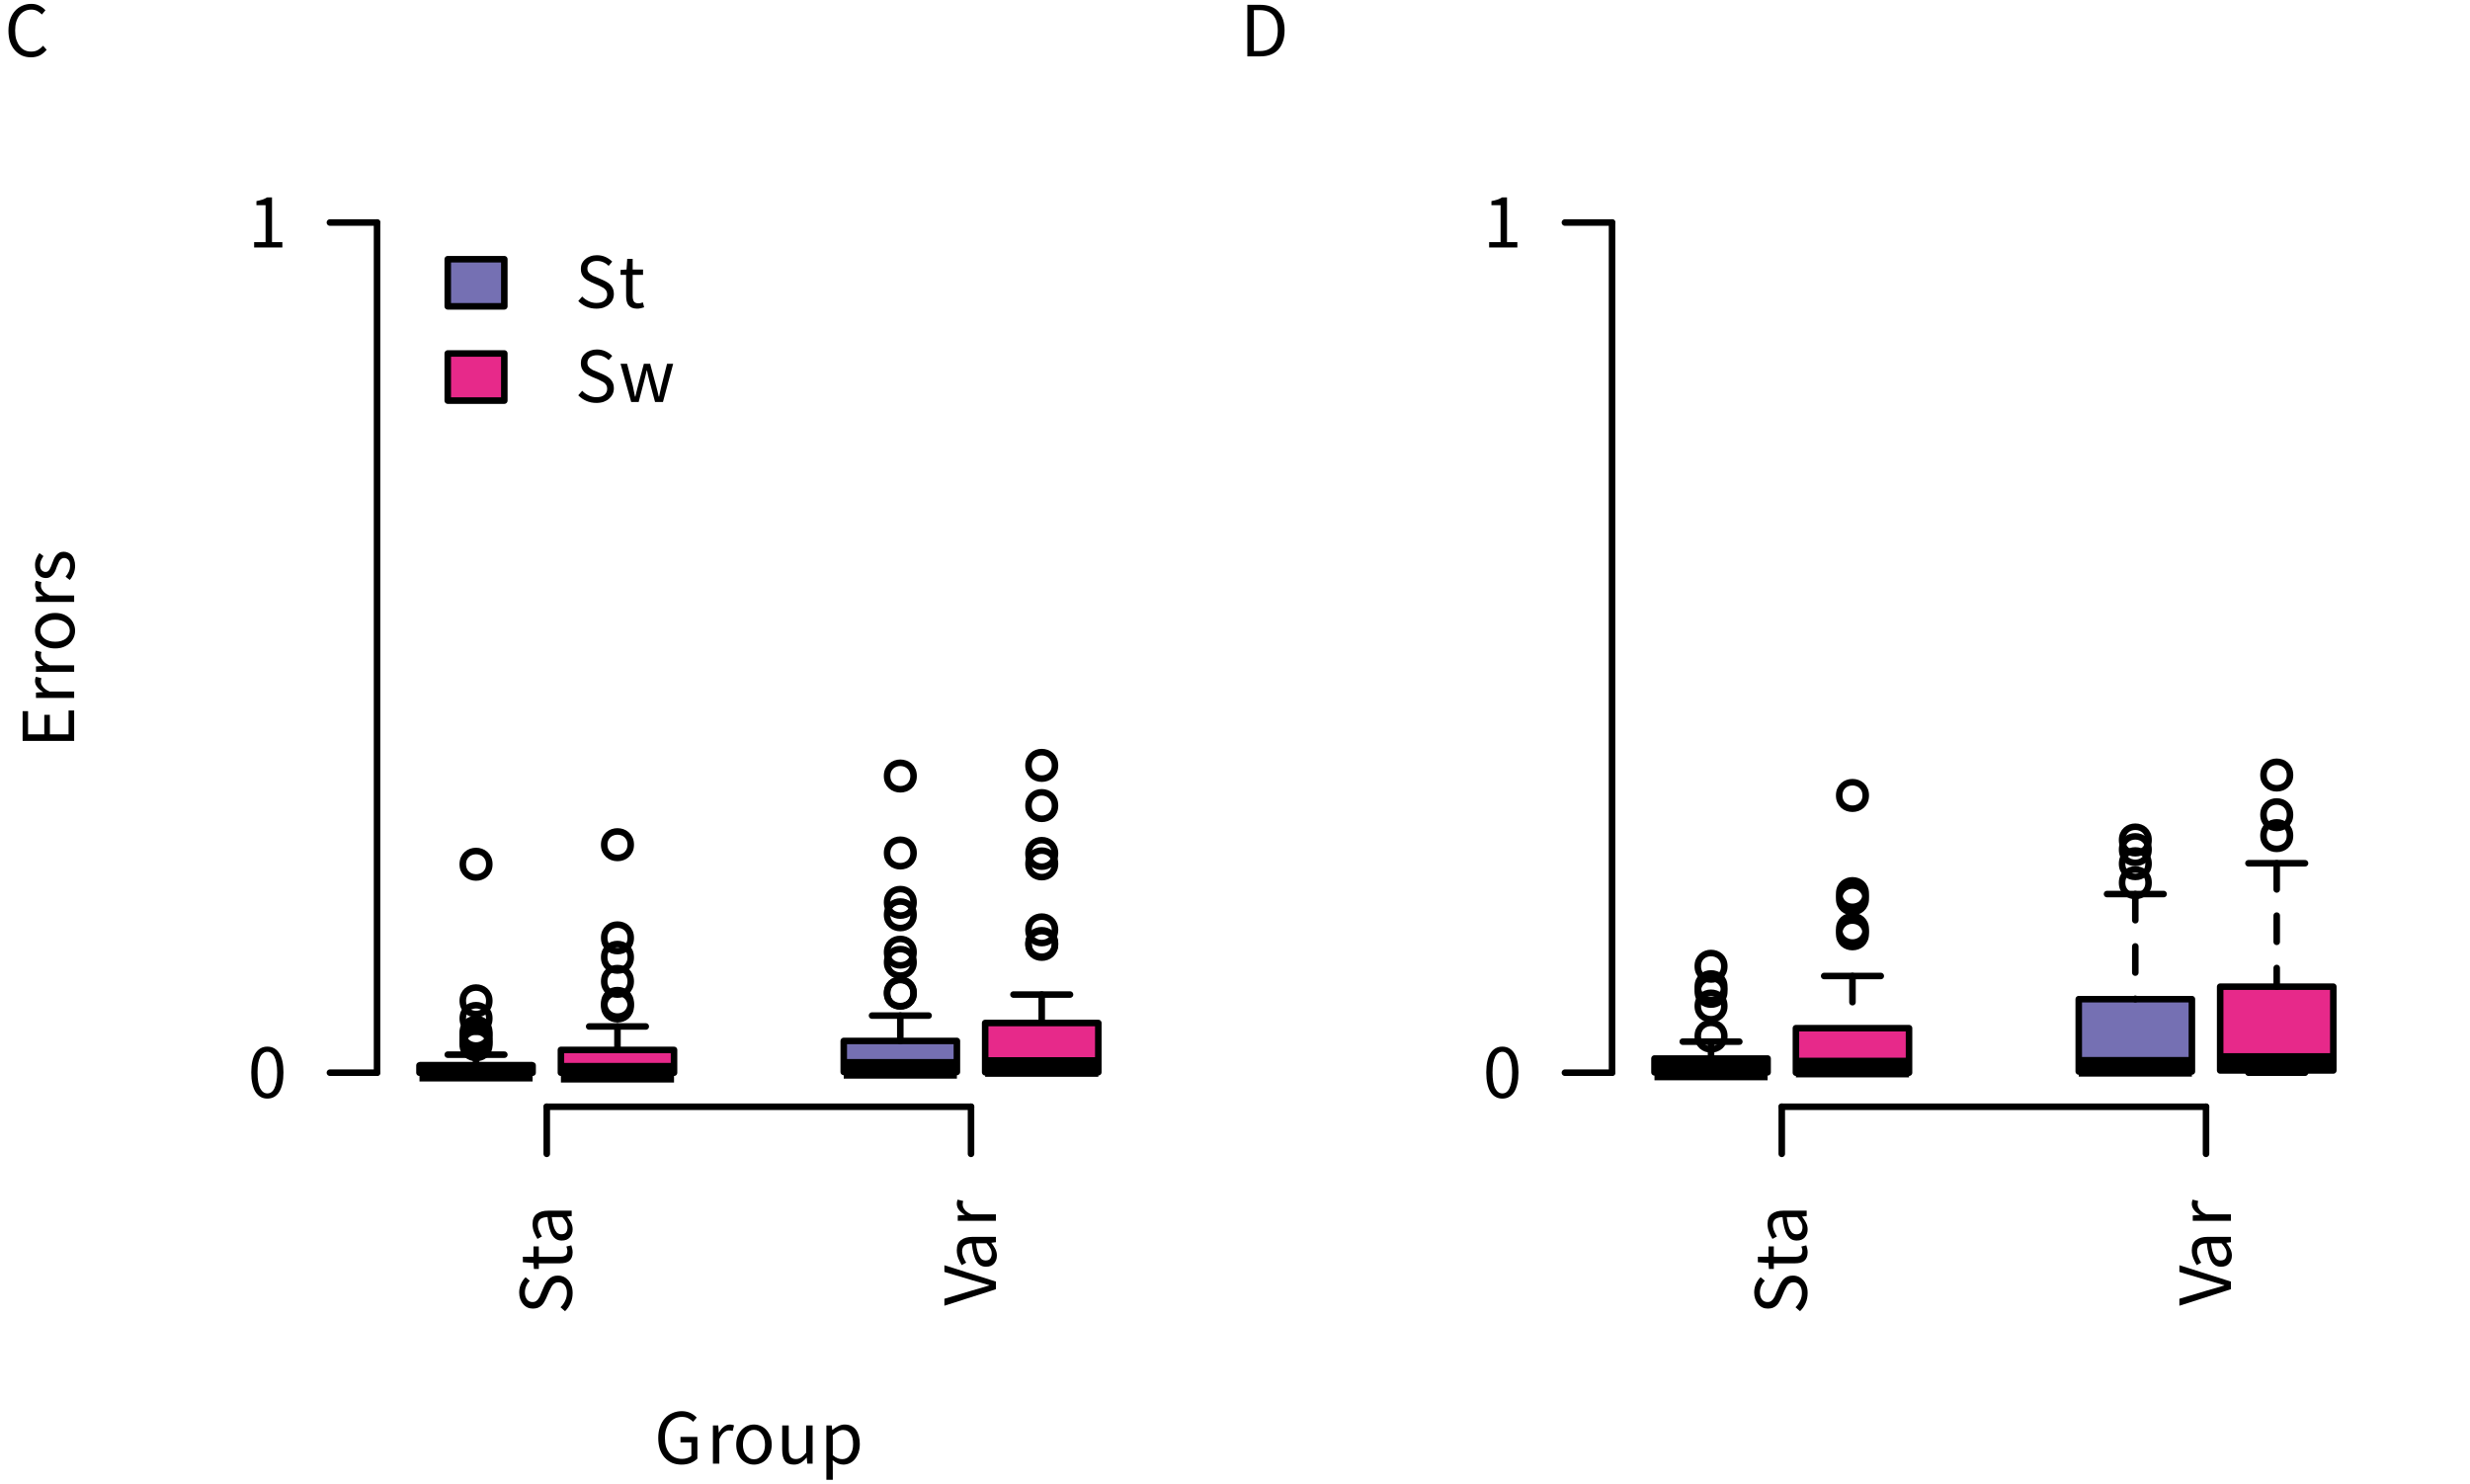 <?xml version="1.0" encoding="UTF-8"?>
<svg xmlns="http://www.w3.org/2000/svg" xmlns:xlink="http://www.w3.org/1999/xlink" width="283" height="170" viewBox="0 0 283 170">
<defs>
<g>
<g id="glyph-0-0">
<path d="M 3.125 0.109 C 2.738 0.109 2.379 0.039 2.047 -0.094 C 1.723 -0.238 1.441 -0.441 1.203 -0.703 C 0.973 -0.961 0.789 -1.281 0.656 -1.656 C 0.531 -2.039 0.469 -2.473 0.469 -2.953 C 0.469 -3.422 0.535 -3.844 0.672 -4.219 C 0.805 -4.602 0.992 -4.926 1.234 -5.188 C 1.473 -5.457 1.758 -5.66 2.094 -5.797 C 2.426 -5.941 2.785 -6.016 3.172 -6.016 C 3.379 -6.016 3.566 -5.992 3.734 -5.953 C 3.91 -5.91 4.066 -5.852 4.203 -5.781 C 4.348 -5.707 4.473 -5.629 4.578 -5.547 C 4.691 -5.461 4.789 -5.375 4.875 -5.281 L 4.469 -4.797 C 4.312 -4.953 4.133 -5.082 3.938 -5.188 C 3.738 -5.301 3.488 -5.359 3.188 -5.359 C 2.895 -5.359 2.629 -5.301 2.391 -5.188 C 2.148 -5.07 1.941 -4.91 1.766 -4.703 C 1.598 -4.504 1.469 -4.254 1.375 -3.953 C 1.281 -3.66 1.234 -3.332 1.234 -2.969 C 1.234 -2.594 1.273 -2.254 1.359 -1.953 C 1.453 -1.66 1.582 -1.41 1.75 -1.203 C 1.914 -0.992 2.117 -0.832 2.359 -0.719 C 2.609 -0.602 2.891 -0.547 3.203 -0.547 C 3.41 -0.547 3.609 -0.578 3.797 -0.641 C 3.992 -0.703 4.148 -0.789 4.266 -0.906 L 4.266 -2.438 L 3.016 -2.438 L 3.016 -3.062 L 4.953 -3.062 L 4.953 -0.578 C 4.754 -0.379 4.5 -0.211 4.188 -0.078 C 3.875 0.047 3.52 0.109 3.125 0.109 Z M 3.125 0.109 "/>
</g>
<g id="glyph-0-1">
<path d="M 0.734 0 L 0.734 -4.375 L 1.344 -4.375 L 1.406 -3.578 L 1.438 -3.578 C 1.594 -3.859 1.773 -4.078 1.984 -4.234 C 2.191 -4.398 2.426 -4.484 2.688 -4.484 C 2.852 -4.484 3.008 -4.453 3.156 -4.391 L 3 -3.75 C 2.926 -3.77 2.859 -3.785 2.797 -3.797 C 2.742 -3.805 2.672 -3.812 2.578 -3.812 C 2.391 -3.812 2.195 -3.734 2 -3.578 C 1.801 -3.43 1.625 -3.176 1.469 -2.812 L 1.469 0 Z M 0.734 0 "/>
</g>
<g id="glyph-0-2">
<path d="M 2.438 0.109 C 2.164 0.109 1.91 0.055 1.672 -0.047 C 1.43 -0.148 1.219 -0.297 1.031 -0.484 C 0.844 -0.68 0.691 -0.922 0.578 -1.203 C 0.461 -1.492 0.406 -1.816 0.406 -2.172 C 0.406 -2.547 0.461 -2.875 0.578 -3.156 C 0.691 -3.438 0.844 -3.676 1.031 -3.875 C 1.219 -4.07 1.43 -4.223 1.672 -4.328 C 1.91 -4.43 2.164 -4.484 2.438 -4.484 C 2.707 -4.484 2.961 -4.43 3.203 -4.328 C 3.453 -4.223 3.664 -4.07 3.844 -3.875 C 4.031 -3.676 4.18 -3.438 4.297 -3.156 C 4.41 -2.875 4.469 -2.547 4.469 -2.172 C 4.469 -1.816 4.41 -1.492 4.297 -1.203 C 4.18 -0.922 4.031 -0.68 3.844 -0.484 C 3.664 -0.297 3.453 -0.148 3.203 -0.047 C 2.961 0.055 2.707 0.109 2.438 0.109 Z M 2.438 -0.5 C 2.625 -0.5 2.797 -0.539 2.953 -0.625 C 3.109 -0.707 3.238 -0.82 3.344 -0.969 C 3.457 -1.113 3.547 -1.285 3.609 -1.484 C 3.672 -1.691 3.703 -1.922 3.703 -2.172 C 3.703 -2.43 3.672 -2.66 3.609 -2.859 C 3.547 -3.066 3.457 -3.242 3.344 -3.391 C 3.238 -3.547 3.109 -3.664 2.953 -3.75 C 2.797 -3.832 2.625 -3.875 2.438 -3.875 C 2.25 -3.875 2.078 -3.832 1.922 -3.75 C 1.766 -3.664 1.629 -3.547 1.516 -3.391 C 1.41 -3.242 1.328 -3.066 1.266 -2.859 C 1.203 -2.66 1.172 -2.43 1.172 -2.172 C 1.172 -1.922 1.203 -1.691 1.266 -1.484 C 1.328 -1.285 1.41 -1.113 1.516 -0.969 C 1.629 -0.82 1.766 -0.707 1.922 -0.625 C 2.078 -0.539 2.25 -0.5 2.438 -0.5 Z M 2.438 -0.5 "/>
</g>
<g id="glyph-0-3">
<path d="M 2.016 0.109 C 1.547 0.109 1.203 -0.031 0.984 -0.312 C 0.773 -0.602 0.672 -1.035 0.672 -1.609 L 0.672 -4.375 L 1.422 -4.375 L 1.422 -1.703 C 1.422 -1.285 1.484 -0.984 1.609 -0.797 C 1.742 -0.617 1.953 -0.531 2.234 -0.531 C 2.461 -0.531 2.664 -0.586 2.844 -0.703 C 3.02 -0.816 3.211 -1.004 3.422 -1.266 L 3.422 -4.375 L 4.156 -4.375 L 4.156 0 L 3.547 0 L 3.484 -0.688 L 3.453 -0.688 C 3.254 -0.445 3.039 -0.254 2.812 -0.109 C 2.582 0.035 2.316 0.109 2.016 0.109 Z M 2.016 0.109 "/>
</g>
<g id="glyph-0-4">
<path d="M 0.734 1.844 L 0.734 -4.375 L 1.344 -4.375 L 1.406 -3.875 L 1.438 -3.875 C 1.633 -4.039 1.852 -4.18 2.094 -4.297 C 2.332 -4.422 2.578 -4.484 2.828 -4.484 C 3.117 -4.484 3.367 -4.43 3.578 -4.328 C 3.797 -4.223 3.977 -4.07 4.125 -3.875 C 4.27 -3.676 4.379 -3.441 4.453 -3.172 C 4.523 -2.898 4.562 -2.594 4.562 -2.25 C 4.562 -1.875 4.508 -1.539 4.406 -1.25 C 4.301 -0.957 4.16 -0.707 3.984 -0.5 C 3.816 -0.301 3.617 -0.148 3.391 -0.047 C 3.16 0.055 2.922 0.109 2.672 0.109 C 2.461 0.109 2.258 0.066 2.062 -0.016 C 1.863 -0.109 1.66 -0.234 1.453 -0.391 L 1.469 0.375 L 1.469 1.844 Z M 2.547 -0.516 C 2.723 -0.516 2.891 -0.551 3.047 -0.625 C 3.203 -0.707 3.332 -0.82 3.438 -0.969 C 3.551 -1.125 3.641 -1.305 3.703 -1.516 C 3.766 -1.734 3.797 -1.977 3.797 -2.25 C 3.797 -2.488 3.773 -2.707 3.734 -2.906 C 3.691 -3.102 3.625 -3.27 3.531 -3.406 C 3.438 -3.551 3.316 -3.66 3.172 -3.734 C 3.023 -3.816 2.848 -3.859 2.641 -3.859 C 2.453 -3.859 2.266 -3.805 2.078 -3.703 C 1.891 -3.609 1.688 -3.461 1.469 -3.266 L 1.469 -0.969 C 1.664 -0.801 1.859 -0.68 2.047 -0.609 C 2.234 -0.547 2.398 -0.516 2.547 -0.516 Z M 2.547 -0.516 "/>
</g>
<g id="glyph-0-5">
<path d="M 2.234 0.109 C 1.66 0.109 1.207 -0.145 0.875 -0.656 C 0.551 -1.176 0.391 -1.922 0.391 -2.891 C 0.391 -3.859 0.551 -4.594 0.875 -5.094 C 1.207 -5.594 1.66 -5.844 2.234 -5.844 C 2.816 -5.844 3.27 -5.594 3.594 -5.094 C 3.914 -4.594 4.078 -3.859 4.078 -2.891 C 4.078 -1.922 3.914 -1.176 3.594 -0.656 C 3.27 -0.145 2.816 0.109 2.234 0.109 Z M 2.234 -0.484 C 2.41 -0.484 2.562 -0.531 2.688 -0.625 C 2.82 -0.719 2.938 -0.859 3.031 -1.047 C 3.133 -1.242 3.211 -1.492 3.266 -1.797 C 3.328 -2.109 3.359 -2.473 3.359 -2.891 C 3.359 -3.305 3.328 -3.664 3.266 -3.969 C 3.211 -4.27 3.133 -4.516 3.031 -4.703 C 2.938 -4.891 2.82 -5.023 2.688 -5.109 C 2.562 -5.203 2.41 -5.25 2.234 -5.25 C 2.066 -5.25 1.914 -5.203 1.781 -5.109 C 1.645 -5.023 1.523 -4.891 1.422 -4.703 C 1.328 -4.516 1.25 -4.27 1.188 -3.969 C 1.133 -3.664 1.109 -3.305 1.109 -2.891 C 1.109 -2.047 1.211 -1.43 1.422 -1.047 C 1.629 -0.672 1.898 -0.484 2.234 -0.484 Z M 2.234 -0.484 "/>
</g>
<g id="glyph-0-6">
<path d="M 0.719 0 L 0.719 -0.609 L 2.031 -0.609 L 2.031 -4.844 L 0.984 -4.844 L 0.984 -5.312 C 1.242 -5.363 1.473 -5.422 1.672 -5.484 C 1.867 -5.555 2.047 -5.641 2.203 -5.734 L 2.766 -5.734 L 2.766 -0.609 L 3.953 -0.609 L 3.953 0 Z M 0.719 0 "/>
</g>
<g id="glyph-0-7">
<path d="M 2.453 0.109 C 2.035 0.109 1.648 0.031 1.297 -0.125 C 0.941 -0.281 0.633 -0.492 0.375 -0.766 L 0.828 -1.281 C 1.035 -1.062 1.281 -0.883 1.562 -0.75 C 1.852 -0.613 2.148 -0.547 2.453 -0.547 C 2.848 -0.547 3.148 -0.633 3.359 -0.812 C 3.578 -0.988 3.688 -1.223 3.688 -1.516 C 3.688 -1.66 3.66 -1.785 3.609 -1.891 C 3.555 -1.992 3.488 -2.082 3.406 -2.156 C 3.32 -2.238 3.219 -2.305 3.094 -2.359 C 2.977 -2.422 2.848 -2.488 2.703 -2.562 L 1.859 -2.922 C 1.723 -2.984 1.582 -3.055 1.438 -3.141 C 1.289 -3.223 1.16 -3.32 1.047 -3.438 C 0.93 -3.562 0.836 -3.707 0.766 -3.875 C 0.703 -4.039 0.672 -4.234 0.672 -4.453 C 0.672 -4.672 0.711 -4.875 0.797 -5.062 C 0.891 -5.258 1.02 -5.426 1.188 -5.562 C 1.352 -5.707 1.547 -5.816 1.766 -5.891 C 1.992 -5.973 2.242 -6.016 2.516 -6.016 C 2.867 -6.016 3.195 -5.945 3.5 -5.812 C 3.801 -5.676 4.055 -5.5 4.266 -5.281 L 3.859 -4.797 C 3.68 -4.973 3.484 -5.109 3.266 -5.203 C 3.047 -5.305 2.797 -5.359 2.516 -5.359 C 2.191 -5.359 1.926 -5.281 1.719 -5.125 C 1.52 -4.969 1.422 -4.754 1.422 -4.484 C 1.422 -4.348 1.445 -4.227 1.5 -4.125 C 1.562 -4.031 1.641 -3.941 1.734 -3.859 C 1.828 -3.785 1.93 -3.719 2.047 -3.656 C 2.16 -3.602 2.281 -3.555 2.406 -3.516 L 3.234 -3.156 C 3.398 -3.082 3.555 -3 3.703 -2.906 C 3.859 -2.812 3.988 -2.703 4.094 -2.578 C 4.207 -2.453 4.297 -2.305 4.359 -2.141 C 4.422 -1.984 4.453 -1.797 4.453 -1.578 C 4.453 -1.336 4.406 -1.113 4.312 -0.906 C 4.219 -0.707 4.082 -0.531 3.906 -0.375 C 3.738 -0.227 3.531 -0.109 3.281 -0.016 C 3.039 0.066 2.766 0.109 2.453 0.109 Z M 2.453 0.109 "/>
</g>
<g id="glyph-0-8">
<path d="M 2.109 0.109 C 1.879 0.109 1.68 0.07 1.516 0 C 1.359 -0.07 1.227 -0.172 1.125 -0.297 C 1.031 -0.422 0.961 -0.57 0.922 -0.75 C 0.879 -0.938 0.859 -1.133 0.859 -1.344 L 0.859 -3.766 L 0.219 -3.766 L 0.219 -4.328 L 0.906 -4.375 L 0.984 -5.594 L 1.609 -5.594 L 1.609 -4.375 L 2.797 -4.375 L 2.797 -3.766 L 1.609 -3.766 L 1.609 -1.344 C 1.609 -1.07 1.656 -0.863 1.75 -0.719 C 1.852 -0.57 2.031 -0.5 2.281 -0.5 C 2.363 -0.5 2.445 -0.508 2.531 -0.531 C 2.625 -0.551 2.707 -0.578 2.781 -0.609 L 2.922 -0.047 C 2.805 -0.004 2.676 0.031 2.531 0.062 C 2.395 0.094 2.254 0.109 2.109 0.109 Z M 2.109 0.109 "/>
</g>
<g id="glyph-0-9">
<path d="M 1.438 0 L 0.219 -4.375 L 0.969 -4.375 L 1.625 -1.844 C 1.664 -1.633 1.707 -1.43 1.75 -1.234 C 1.789 -1.035 1.832 -0.832 1.875 -0.625 L 1.922 -0.625 C 1.961 -0.832 2.008 -1.035 2.062 -1.234 C 2.113 -1.43 2.164 -1.633 2.219 -1.844 L 2.891 -4.375 L 3.609 -4.375 L 4.297 -1.844 C 4.348 -1.633 4.398 -1.43 4.453 -1.234 C 4.504 -1.035 4.551 -0.832 4.594 -0.625 L 4.641 -0.625 C 4.68 -0.832 4.723 -1.035 4.766 -1.234 C 4.805 -1.43 4.852 -1.633 4.906 -1.844 L 5.547 -4.375 L 6.25 -4.375 L 5.078 0 L 4.172 0 L 3.547 -2.344 C 3.492 -2.551 3.441 -2.758 3.391 -2.969 C 3.348 -3.176 3.301 -3.391 3.25 -3.609 L 3.219 -3.609 C 3.164 -3.391 3.113 -3.176 3.062 -2.969 C 3.02 -2.758 2.969 -2.551 2.906 -2.344 L 2.297 0 Z M 1.438 0 "/>
</g>
<g id="glyph-0-10">
<path d="M 3.047 0.109 C 2.672 0.109 2.328 0.039 2.016 -0.094 C 1.703 -0.238 1.43 -0.441 1.203 -0.703 C 0.973 -0.961 0.789 -1.281 0.656 -1.656 C 0.531 -2.039 0.469 -2.473 0.469 -2.953 C 0.469 -3.422 0.531 -3.844 0.656 -4.219 C 0.789 -4.602 0.973 -4.926 1.203 -5.188 C 1.441 -5.457 1.719 -5.66 2.031 -5.797 C 2.352 -5.941 2.707 -6.016 3.094 -6.016 C 3.445 -6.016 3.758 -5.941 4.031 -5.797 C 4.312 -5.648 4.535 -5.477 4.703 -5.281 L 4.297 -4.797 C 4.141 -4.961 3.961 -5.098 3.766 -5.203 C 3.566 -5.305 3.344 -5.359 3.094 -5.359 C 2.812 -5.359 2.555 -5.301 2.328 -5.188 C 2.098 -5.07 1.898 -4.91 1.734 -4.703 C 1.578 -4.504 1.453 -4.254 1.359 -3.953 C 1.273 -3.66 1.234 -3.332 1.234 -2.969 C 1.234 -2.594 1.273 -2.254 1.359 -1.953 C 1.453 -1.66 1.578 -1.41 1.734 -1.203 C 1.891 -0.992 2.078 -0.832 2.297 -0.719 C 2.523 -0.602 2.781 -0.547 3.062 -0.547 C 3.352 -0.547 3.609 -0.602 3.828 -0.719 C 4.047 -0.844 4.25 -1.008 4.438 -1.219 L 4.844 -0.75 C 4.613 -0.477 4.352 -0.266 4.062 -0.109 C 3.77 0.035 3.43 0.109 3.047 0.109 Z M 3.047 0.109 "/>
</g>
<g id="glyph-0-11">
<path d="M 0.812 0 L 0.812 -5.906 L 2.281 -5.906 C 3.195 -5.906 3.891 -5.648 4.359 -5.141 C 4.836 -4.641 5.078 -3.922 5.078 -2.984 C 5.078 -2.516 5.016 -2.094 4.891 -1.719 C 4.773 -1.352 4.598 -1.039 4.359 -0.781 C 4.129 -0.531 3.844 -0.336 3.5 -0.203 C 3.156 -0.066 2.766 0 2.328 0 Z M 1.562 -0.609 L 2.234 -0.609 C 2.922 -0.609 3.438 -0.816 3.781 -1.234 C 4.125 -1.648 4.297 -2.234 4.297 -2.984 C 4.297 -3.734 4.125 -4.305 3.781 -4.703 C 3.438 -5.098 2.922 -5.297 2.234 -5.297 L 1.562 -5.297 Z M 1.562 -0.609 "/>
</g>
<g id="glyph-1-0">
<path d="M 0 -0.812 L -5.906 -0.812 L -5.906 -4.219 L -5.281 -4.219 L -5.281 -1.562 L -3.422 -1.562 L -3.422 -3.797 L -2.781 -3.797 L -2.781 -1.562 L -0.641 -1.562 L -0.641 -4.297 L 0 -4.297 Z M 0 -0.812 "/>
</g>
<g id="glyph-1-1">
<path d="M 0 -0.734 L -4.375 -0.734 L -4.375 -1.344 L -3.578 -1.406 L -3.578 -1.438 C -3.859 -1.594 -4.078 -1.773 -4.234 -1.984 C -4.398 -2.191 -4.484 -2.426 -4.484 -2.688 C -4.484 -2.852 -4.453 -3.008 -4.391 -3.156 L -3.75 -3 C -3.77 -2.926 -3.785 -2.859 -3.797 -2.797 C -3.805 -2.742 -3.812 -2.672 -3.812 -2.578 C -3.812 -2.391 -3.734 -2.195 -3.578 -2 C -3.43 -1.801 -3.176 -1.625 -2.812 -1.469 L 0 -1.469 Z M 0 -0.734 "/>
</g>
<g id="glyph-1-2">
<path d="M 0.109 -2.438 C 0.109 -2.164 0.055 -1.91 -0.047 -1.672 C -0.148 -1.43 -0.297 -1.219 -0.484 -1.031 C -0.68 -0.844 -0.922 -0.691 -1.203 -0.578 C -1.492 -0.461 -1.816 -0.406 -2.172 -0.406 C -2.547 -0.406 -2.875 -0.461 -3.156 -0.578 C -3.438 -0.691 -3.676 -0.844 -3.875 -1.031 C -4.07 -1.219 -4.223 -1.43 -4.328 -1.672 C -4.43 -1.91 -4.484 -2.164 -4.484 -2.438 C -4.484 -2.707 -4.43 -2.961 -4.328 -3.203 C -4.223 -3.453 -4.07 -3.664 -3.875 -3.844 C -3.676 -4.031 -3.438 -4.18 -3.156 -4.297 C -2.875 -4.41 -2.547 -4.469 -2.172 -4.469 C -1.816 -4.469 -1.492 -4.41 -1.203 -4.297 C -0.922 -4.18 -0.68 -4.031 -0.484 -3.844 C -0.297 -3.664 -0.148 -3.453 -0.047 -3.203 C 0.055 -2.961 0.109 -2.707 0.109 -2.438 Z M -0.5 -2.438 C -0.5 -2.625 -0.539 -2.797 -0.625 -2.953 C -0.707 -3.109 -0.82 -3.238 -0.969 -3.344 C -1.113 -3.457 -1.285 -3.547 -1.484 -3.609 C -1.691 -3.672 -1.922 -3.703 -2.172 -3.703 C -2.43 -3.703 -2.66 -3.672 -2.859 -3.609 C -3.066 -3.547 -3.242 -3.457 -3.391 -3.344 C -3.547 -3.238 -3.664 -3.109 -3.75 -2.953 C -3.832 -2.797 -3.875 -2.625 -3.875 -2.438 C -3.875 -2.25 -3.832 -2.078 -3.75 -1.922 C -3.664 -1.766 -3.547 -1.629 -3.391 -1.516 C -3.242 -1.41 -3.066 -1.328 -2.859 -1.266 C -2.66 -1.203 -2.43 -1.172 -2.172 -1.172 C -1.922 -1.172 -1.691 -1.203 -1.484 -1.266 C -1.285 -1.328 -1.113 -1.41 -0.969 -1.516 C -0.82 -1.629 -0.707 -1.766 -0.625 -1.922 C -0.539 -2.078 -0.5 -2.25 -0.5 -2.438 Z M -0.5 -2.438 "/>
</g>
<g id="glyph-1-3">
<path d="M 0.109 -1.875 C 0.109 -1.562 0.051 -1.266 -0.062 -0.984 C -0.176 -0.703 -0.32 -0.457 -0.5 -0.25 L -0.984 -0.625 C -0.828 -0.812 -0.703 -1.004 -0.609 -1.203 C -0.516 -1.41 -0.469 -1.645 -0.469 -1.906 C -0.469 -2.195 -0.531 -2.41 -0.656 -2.547 C -0.789 -2.691 -0.957 -2.766 -1.156 -2.766 C -1.27 -2.766 -1.367 -2.734 -1.453 -2.672 C -1.535 -2.617 -1.609 -2.547 -1.672 -2.453 C -1.734 -2.359 -1.785 -2.25 -1.828 -2.125 C -1.879 -2.008 -1.93 -1.891 -1.984 -1.766 C -2.035 -1.609 -2.094 -1.453 -2.156 -1.297 C -2.227 -1.148 -2.312 -1.016 -2.406 -0.891 C -2.508 -0.766 -2.629 -0.66 -2.766 -0.578 C -2.898 -0.504 -3.055 -0.469 -3.234 -0.469 C -3.41 -0.469 -3.57 -0.5 -3.719 -0.562 C -3.875 -0.633 -4.008 -0.734 -4.125 -0.859 C -4.238 -0.992 -4.328 -1.156 -4.391 -1.344 C -4.453 -1.531 -4.484 -1.738 -4.484 -1.969 C -4.484 -2.25 -4.43 -2.504 -4.328 -2.734 C -4.234 -2.961 -4.117 -3.16 -3.984 -3.328 L -3.516 -2.984 C -3.629 -2.828 -3.723 -2.664 -3.797 -2.5 C -3.867 -2.344 -3.906 -2.172 -3.906 -1.984 C -3.906 -1.703 -3.844 -1.492 -3.719 -1.359 C -3.594 -1.234 -3.445 -1.172 -3.281 -1.172 C -3.176 -1.172 -3.082 -1.195 -3 -1.25 C -2.926 -1.312 -2.863 -1.383 -2.812 -1.469 C -2.758 -1.562 -2.707 -1.664 -2.656 -1.781 C -2.613 -1.906 -2.566 -2.031 -2.516 -2.156 C -2.461 -2.312 -2.398 -2.469 -2.328 -2.625 C -2.266 -2.781 -2.18 -2.922 -2.078 -3.047 C -1.984 -3.172 -1.863 -3.273 -1.719 -3.359 C -1.57 -3.441 -1.398 -3.484 -1.203 -3.484 C -1.016 -3.484 -0.844 -3.445 -0.688 -3.375 C -0.531 -3.312 -0.391 -3.211 -0.266 -3.078 C -0.148 -2.941 -0.062 -2.77 0 -2.562 C 0.07 -2.363 0.109 -2.133 0.109 -1.875 Z M 0.109 -1.875 "/>
</g>
<g id="glyph-1-4">
<path d="M 0.109 -2.453 C 0.109 -2.035 0.031 -1.648 -0.125 -1.297 C -0.281 -0.941 -0.492 -0.633 -0.766 -0.375 L -1.281 -0.828 C -1.062 -1.035 -0.883 -1.281 -0.75 -1.562 C -0.613 -1.852 -0.547 -2.148 -0.547 -2.453 C -0.547 -2.848 -0.633 -3.148 -0.812 -3.359 C -0.988 -3.578 -1.223 -3.688 -1.516 -3.688 C -1.66 -3.688 -1.785 -3.66 -1.891 -3.609 C -1.992 -3.555 -2.082 -3.488 -2.156 -3.406 C -2.238 -3.32 -2.305 -3.219 -2.359 -3.094 C -2.422 -2.977 -2.488 -2.848 -2.562 -2.703 L -2.922 -1.859 C -2.984 -1.723 -3.055 -1.582 -3.141 -1.438 C -3.223 -1.289 -3.32 -1.16 -3.438 -1.047 C -3.562 -0.93 -3.707 -0.836 -3.875 -0.766 C -4.039 -0.703 -4.234 -0.672 -4.453 -0.672 C -4.672 -0.672 -4.875 -0.711 -5.062 -0.797 C -5.258 -0.891 -5.426 -1.02 -5.562 -1.188 C -5.707 -1.352 -5.816 -1.547 -5.891 -1.766 C -5.973 -1.992 -6.016 -2.242 -6.016 -2.516 C -6.016 -2.867 -5.945 -3.195 -5.812 -3.5 C -5.676 -3.801 -5.5 -4.055 -5.281 -4.266 L -4.797 -3.859 C -4.973 -3.68 -5.109 -3.484 -5.203 -3.266 C -5.305 -3.047 -5.359 -2.797 -5.359 -2.516 C -5.359 -2.191 -5.281 -1.926 -5.125 -1.719 C -4.969 -1.52 -4.754 -1.422 -4.484 -1.422 C -4.348 -1.422 -4.227 -1.445 -4.125 -1.5 C -4.031 -1.562 -3.941 -1.641 -3.859 -1.734 C -3.785 -1.828 -3.719 -1.93 -3.656 -2.047 C -3.602 -2.16 -3.555 -2.281 -3.516 -2.406 L -3.156 -3.234 C -3.082 -3.398 -3 -3.555 -2.906 -3.703 C -2.812 -3.859 -2.703 -3.988 -2.578 -4.094 C -2.453 -4.207 -2.305 -4.297 -2.141 -4.359 C -1.984 -4.422 -1.797 -4.453 -1.578 -4.453 C -1.336 -4.453 -1.113 -4.406 -0.906 -4.312 C -0.707 -4.219 -0.531 -4.082 -0.375 -3.906 C -0.227 -3.738 -0.109 -3.531 -0.016 -3.281 C 0.066 -3.039 0.109 -2.766 0.109 -2.453 Z M 0.109 -2.453 "/>
</g>
<g id="glyph-1-5">
<path d="M 0.109 -2.109 C 0.109 -1.879 0.07 -1.68 0 -1.516 C -0.07 -1.359 -0.172 -1.227 -0.297 -1.125 C -0.422 -1.031 -0.57 -0.961 -0.75 -0.922 C -0.938 -0.879 -1.133 -0.859 -1.344 -0.859 L -3.766 -0.859 L -3.766 -0.219 L -4.328 -0.219 L -4.375 -0.906 L -5.594 -0.984 L -5.594 -1.609 L -4.375 -1.609 L -4.375 -2.797 L -3.766 -2.797 L -3.766 -1.609 L -1.344 -1.609 C -1.07 -1.609 -0.863 -1.656 -0.719 -1.75 C -0.57 -1.852 -0.5 -2.031 -0.5 -2.281 C -0.5 -2.363 -0.508 -2.445 -0.531 -2.531 C -0.551 -2.625 -0.578 -2.707 -0.609 -2.781 L -0.047 -2.922 C -0.004 -2.805 0.031 -2.676 0.062 -2.531 C 0.094 -2.395 0.109 -2.254 0.109 -2.109 Z M 0.109 -2.109 "/>
</g>
<g id="glyph-1-6">
<path d="M 0.109 -1.75 C 0.109 -1.383 0 -1.078 -0.219 -0.828 C -0.438 -0.586 -0.742 -0.469 -1.141 -0.469 C -1.617 -0.469 -1.984 -0.68 -2.234 -1.109 C -2.492 -1.535 -2.672 -2.219 -2.766 -3.156 C -2.91 -3.156 -3.047 -3.141 -3.172 -3.109 C -3.305 -3.078 -3.426 -3.031 -3.531 -2.969 C -3.633 -2.906 -3.719 -2.812 -3.781 -2.688 C -3.844 -2.57 -3.875 -2.426 -3.875 -2.25 C -3.875 -2 -3.82 -1.758 -3.719 -1.531 C -3.625 -1.312 -3.52 -1.113 -3.406 -0.938 L -3.922 -0.656 C -4.047 -0.863 -4.172 -1.113 -4.297 -1.406 C -4.422 -1.695 -4.484 -2.02 -4.484 -2.375 C -4.484 -2.906 -4.316 -3.289 -3.984 -3.531 C -3.66 -3.77 -3.227 -3.891 -2.688 -3.891 L 0 -3.891 L 0 -3.281 L -0.516 -3.219 L -0.516 -3.188 C -0.348 -2.977 -0.203 -2.754 -0.078 -2.516 C 0.047 -2.273 0.109 -2.02 0.109 -1.75 Z M -0.484 -1.969 C -0.484 -2.176 -0.531 -2.367 -0.625 -2.547 C -0.727 -2.734 -0.879 -2.938 -1.078 -3.156 L -2.281 -3.156 C -2.238 -2.781 -2.18 -2.469 -2.109 -2.219 C -2.047 -1.977 -1.969 -1.781 -1.875 -1.625 C -1.789 -1.469 -1.688 -1.352 -1.562 -1.281 C -1.445 -1.219 -1.32 -1.188 -1.188 -1.188 C -0.938 -1.188 -0.754 -1.258 -0.641 -1.406 C -0.535 -1.562 -0.484 -1.75 -0.484 -1.969 Z M -0.484 -1.969 "/>
</g>
<g id="glyph-1-7">
<path d="M 0 -1.891 L -5.906 0 L -5.906 -0.797 L -2.719 -1.75 C -2.363 -1.852 -2.035 -1.945 -1.734 -2.031 C -1.43 -2.113 -1.109 -2.211 -0.766 -2.328 L -0.766 -2.359 C -1.109 -2.461 -1.43 -2.555 -1.734 -2.641 C -2.035 -2.723 -2.363 -2.816 -2.719 -2.922 L -5.906 -3.875 L -5.906 -4.641 L 0 -2.766 Z M 0 -1.891 "/>
</g>
</g>
</defs>
<rect x="-28.3" y="-17" width="339.6" height="204" fill="rgb(100%, 100%, 100%)" fill-opacity="1"/>
<path fill-rule="nonzero" fill="rgb(45.882%, 43.922%, 70.196%)" fill-opacity="1" d="M 48.062 122.902 L 61.023 122.902 L 61.023 122.066 L 48.062 122.066 Z M 48.062 122.902 "/>
<path fill="none" stroke-width="2.25" stroke-linecap="butt" stroke-linejoin="round" stroke="rgb(0%, 0%, 0%)" stroke-opacity="1" stroke-miterlimit="10" d="M 48.062 122.785 L 61.023 122.785 "/>
<path fill="none" stroke-width="0.75" stroke-linecap="round" stroke-linejoin="round" stroke="rgb(0%, 0%, 0%)" stroke-opacity="1" stroke-dasharray="3 3" stroke-miterlimit="10" d="M 54.543 122.902 L 54.543 122.902 "/>
<path fill="none" stroke-width="0.75" stroke-linecap="round" stroke-linejoin="round" stroke="rgb(0%, 0%, 0%)" stroke-opacity="1" stroke-dasharray="3 3" stroke-miterlimit="10" d="M 54.543 120.836 L 54.543 122.066 "/>
<path fill="none" stroke-width="0.75" stroke-linecap="round" stroke-linejoin="round" stroke="rgb(0%, 0%, 0%)" stroke-opacity="1" stroke-miterlimit="10" d="M 51.301 122.902 L 57.785 122.902 "/>
<path fill="none" stroke-width="0.75" stroke-linecap="round" stroke-linejoin="round" stroke="rgb(0%, 0%, 0%)" stroke-opacity="1" stroke-miterlimit="10" d="M 51.301 120.836 L 57.785 120.836 "/>
<path fill="none" stroke-width="0.75" stroke-linecap="round" stroke-linejoin="round" stroke="rgb(0%, 0%, 0%)" stroke-opacity="1" stroke-miterlimit="10" d="M 48.062 122.902 L 61.023 122.902 L 61.023 122.066 L 48.062 122.066 Z M 48.062 122.902 "/>
<path fill="none" stroke-width="0.75" stroke-linecap="round" stroke-linejoin="round" stroke="rgb(0%, 0%, 0%)" stroke-opacity="1" stroke-miterlimit="10" d="M 56.062 119.703 C 56.062 121.727 53.023 121.727 53.023 119.703 C 53.023 117.676 56.062 117.676 56.062 119.703 "/>
<path fill="none" stroke-width="0.75" stroke-linecap="round" stroke-linejoin="round" stroke="rgb(0%, 0%, 0%)" stroke-opacity="1" stroke-miterlimit="10" d="M 56.062 99.02 C 56.062 101.043 53.023 101.043 53.023 99.02 C 53.023 96.996 56.062 96.996 56.062 99.02 "/>
<path fill="none" stroke-width="0.75" stroke-linecap="round" stroke-linejoin="round" stroke="rgb(0%, 0%, 0%)" stroke-opacity="1" stroke-miterlimit="10" d="M 56.062 118.602 C 56.062 120.625 53.023 120.625 53.023 118.602 C 53.023 116.574 56.062 116.574 56.062 118.602 "/>
<path fill="none" stroke-width="0.75" stroke-linecap="round" stroke-linejoin="round" stroke="rgb(0%, 0%, 0%)" stroke-opacity="1" stroke-miterlimit="10" d="M 56.062 119.387 C 56.062 121.41 53.023 121.41 53.023 119.387 C 53.023 117.359 56.062 117.359 56.062 119.387 "/>
<path fill="none" stroke-width="0.75" stroke-linecap="round" stroke-linejoin="round" stroke="rgb(0%, 0%, 0%)" stroke-opacity="1" stroke-miterlimit="10" d="M 56.062 114.664 C 56.062 116.691 53.023 116.691 53.023 114.664 C 53.023 112.641 56.062 112.641 56.062 114.664 "/>
<path fill="none" stroke-width="0.75" stroke-linecap="round" stroke-linejoin="round" stroke="rgb(0%, 0%, 0%)" stroke-opacity="1" stroke-miterlimit="10" d="M 56.062 119.039 C 56.062 121.062 53.023 121.062 53.023 119.039 C 53.023 117.012 56.062 117.012 56.062 119.039 "/>
<path fill="none" stroke-width="0.75" stroke-linecap="round" stroke-linejoin="round" stroke="rgb(0%, 0%, 0%)" stroke-opacity="1" stroke-miterlimit="10" d="M 56.062 116.684 C 56.062 118.707 53.023 118.707 53.023 116.684 C 53.023 114.66 56.062 114.66 56.062 116.684 "/>
<path fill="none" stroke-width="0.75" stroke-linecap="round" stroke-linejoin="round" stroke="rgb(0%, 0%, 0%)" stroke-opacity="1" stroke-miterlimit="10" d="M 56.062 118.27 C 56.062 120.297 53.023 120.297 53.023 118.27 C 53.023 116.246 56.062 116.246 56.062 118.27 "/>
<path fill-rule="nonzero" fill="rgb(90.588%, 16.078%, 54.118%)" fill-opacity="1" d="M 64.266 122.902 L 77.227 122.902 L 77.227 120.293 L 64.266 120.293 Z M 64.266 122.902 "/>
<path fill="none" stroke-width="2.25" stroke-linecap="butt" stroke-linejoin="round" stroke="rgb(0%, 0%, 0%)" stroke-opacity="1" stroke-miterlimit="10" d="M 64.266 122.902 L 77.227 122.902 "/>
<path fill="none" stroke-width="0.75" stroke-linecap="round" stroke-linejoin="round" stroke="rgb(0%, 0%, 0%)" stroke-opacity="1" stroke-dasharray="3 3" stroke-miterlimit="10" d="M 70.746 122.902 L 70.746 122.902 "/>
<path fill="none" stroke-width="0.75" stroke-linecap="round" stroke-linejoin="round" stroke="rgb(0%, 0%, 0%)" stroke-opacity="1" stroke-dasharray="3 3" stroke-miterlimit="10" d="M 70.746 117.605 L 70.746 120.293 "/>
<path fill="none" stroke-width="0.75" stroke-linecap="round" stroke-linejoin="round" stroke="rgb(0%, 0%, 0%)" stroke-opacity="1" stroke-miterlimit="10" d="M 67.504 122.902 L 73.988 122.902 "/>
<path fill="none" stroke-width="0.75" stroke-linecap="round" stroke-linejoin="round" stroke="rgb(0%, 0%, 0%)" stroke-opacity="1" stroke-miterlimit="10" d="M 67.504 117.605 L 73.988 117.605 "/>
<path fill="none" stroke-width="0.75" stroke-linecap="round" stroke-linejoin="round" stroke="rgb(0%, 0%, 0%)" stroke-opacity="1" stroke-miterlimit="10" d="M 64.266 122.902 L 77.227 122.902 L 77.227 120.293 L 64.266 120.293 Z M 64.266 122.902 "/>
<path fill="none" stroke-width="0.75" stroke-linecap="round" stroke-linejoin="round" stroke="rgb(0%, 0%, 0%)" stroke-opacity="1" stroke-miterlimit="10" d="M 72.266 107.453 C 72.266 109.477 69.227 109.477 69.227 107.453 C 69.227 105.426 72.266 105.426 72.266 107.453 "/>
<path fill="none" stroke-width="0.75" stroke-linecap="round" stroke-linejoin="round" stroke="rgb(0%, 0%, 0%)" stroke-opacity="1" stroke-miterlimit="10" d="M 72.266 96.777 C 72.266 98.805 69.227 98.805 69.227 96.777 C 69.227 94.754 72.266 94.754 72.266 96.777 "/>
<path fill="none" stroke-width="0.75" stroke-linecap="round" stroke-linejoin="round" stroke="rgb(0%, 0%, 0%)" stroke-opacity="1" stroke-miterlimit="10" d="M 72.266 109.68 C 72.266 111.707 69.227 111.707 69.227 109.68 C 69.227 107.656 72.266 107.656 72.266 109.68 "/>
<path fill="none" stroke-width="0.75" stroke-linecap="round" stroke-linejoin="round" stroke="rgb(0%, 0%, 0%)" stroke-opacity="1" stroke-miterlimit="10" d="M 72.266 115.258 C 72.266 117.285 69.227 117.285 69.227 115.258 C 69.227 113.234 72.266 113.234 72.266 115.258 "/>
<path fill="none" stroke-width="0.75" stroke-linecap="round" stroke-linejoin="round" stroke="rgb(0%, 0%, 0%)" stroke-opacity="1" stroke-miterlimit="10" d="M 72.266 112.438 C 72.266 114.461 69.227 114.461 69.227 112.438 C 69.227 110.41 72.266 110.41 72.266 112.438 "/>
<path fill="none" stroke-width="0.75" stroke-linecap="round" stroke-linejoin="round" stroke="rgb(0%, 0%, 0%)" stroke-opacity="1" stroke-miterlimit="10" d="M 72.266 114.957 C 72.266 116.984 69.227 116.984 69.227 114.957 C 69.227 112.934 72.266 112.934 72.266 114.957 "/>
<path fill-rule="nonzero" fill="rgb(45.882%, 43.922%, 70.196%)" fill-opacity="1" d="M 96.672 122.816 L 109.637 122.816 L 109.637 119.266 L 96.672 119.266 Z M 96.672 122.816 "/>
<path fill="none" stroke-width="2.25" stroke-linecap="butt" stroke-linejoin="round" stroke="rgb(0%, 0%, 0%)" stroke-opacity="1" stroke-miterlimit="10" d="M 96.672 122.457 L 109.637 122.457 "/>
<path fill="none" stroke-width="0.75" stroke-linecap="round" stroke-linejoin="round" stroke="rgb(0%, 0%, 0%)" stroke-opacity="1" stroke-dasharray="3 3" stroke-miterlimit="10" d="M 103.152 122.902 L 103.152 122.816 "/>
<path fill="none" stroke-width="0.75" stroke-linecap="round" stroke-linejoin="round" stroke="rgb(0%, 0%, 0%)" stroke-opacity="1" stroke-dasharray="3 3" stroke-miterlimit="10" d="M 103.152 116.359 L 103.152 119.266 "/>
<path fill="none" stroke-width="0.75" stroke-linecap="round" stroke-linejoin="round" stroke="rgb(0%, 0%, 0%)" stroke-opacity="1" stroke-miterlimit="10" d="M 99.914 122.902 L 106.395 122.902 "/>
<path fill="none" stroke-width="0.75" stroke-linecap="round" stroke-linejoin="round" stroke="rgb(0%, 0%, 0%)" stroke-opacity="1" stroke-miterlimit="10" d="M 99.914 116.359 L 106.395 116.359 "/>
<path fill="none" stroke-width="0.75" stroke-linecap="round" stroke-linejoin="round" stroke="rgb(0%, 0%, 0%)" stroke-opacity="1" stroke-miterlimit="10" d="M 96.672 122.816 L 109.637 122.816 L 109.637 119.266 L 96.672 119.266 Z M 96.672 122.816 "/>
<path fill="none" stroke-width="0.75" stroke-linecap="round" stroke-linejoin="round" stroke="rgb(0%, 0%, 0%)" stroke-opacity="1" stroke-miterlimit="10" d="M 104.672 97.73 C 104.672 99.754 101.637 99.754 101.637 97.73 C 101.637 95.703 104.672 95.703 104.672 97.73 "/>
<path fill="none" stroke-width="0.75" stroke-linecap="round" stroke-linejoin="round" stroke="rgb(0%, 0%, 0%)" stroke-opacity="1" stroke-miterlimit="10" d="M 104.672 110.258 C 104.672 112.285 101.637 112.285 101.637 110.258 C 101.637 108.234 104.672 108.234 104.672 110.258 "/>
<path fill="none" stroke-width="0.75" stroke-linecap="round" stroke-linejoin="round" stroke="rgb(0%, 0%, 0%)" stroke-opacity="1" stroke-miterlimit="10" d="M 104.672 103.387 C 104.672 105.41 101.637 105.41 101.637 103.387 C 101.637 101.359 104.672 101.359 104.672 103.387 "/>
<path fill="none" stroke-width="0.75" stroke-linecap="round" stroke-linejoin="round" stroke="rgb(0%, 0%, 0%)" stroke-opacity="1" stroke-miterlimit="10" d="M 104.672 104.812 C 104.672 106.836 101.637 106.836 101.637 104.812 C 101.637 102.785 104.672 102.785 104.672 104.812 "/>
<path fill="none" stroke-width="0.75" stroke-linecap="round" stroke-linejoin="round" stroke="rgb(0%, 0%, 0%)" stroke-opacity="1" stroke-miterlimit="10" d="M 104.672 113.758 C 104.672 115.781 101.637 115.781 101.637 113.758 C 101.637 111.734 104.672 111.734 104.672 113.758 "/>
<path fill="none" stroke-width="0.75" stroke-linecap="round" stroke-linejoin="round" stroke="rgb(0%, 0%, 0%)" stroke-opacity="1" stroke-miterlimit="10" d="M 104.672 109.094 C 104.672 111.117 101.637 111.117 101.637 109.094 C 101.637 107.07 104.672 107.07 104.672 109.094 "/>
<path fill="none" stroke-width="0.75" stroke-linecap="round" stroke-linejoin="round" stroke="rgb(0%, 0%, 0%)" stroke-opacity="1" stroke-miterlimit="10" d="M 104.672 113.801 C 104.672 115.824 101.637 115.824 101.637 113.801 C 101.637 111.777 104.672 111.777 104.672 113.801 "/>
<path fill="none" stroke-width="0.75" stroke-linecap="round" stroke-linejoin="round" stroke="rgb(0%, 0%, 0%)" stroke-opacity="1" stroke-miterlimit="10" d="M 104.672 88.91 C 104.672 90.938 101.637 90.938 101.637 88.91 C 101.637 86.887 104.672 86.887 104.672 88.91 "/>
<path fill-rule="nonzero" fill="rgb(90.588%, 16.078%, 54.118%)" fill-opacity="1" d="M 112.875 122.852 L 125.84 122.852 L 125.84 117.207 L 112.875 117.207 Z M 112.875 122.852 "/>
<path fill="none" stroke-width="2.25" stroke-linecap="butt" stroke-linejoin="round" stroke="rgb(0%, 0%, 0%)" stroke-opacity="1" stroke-miterlimit="10" d="M 112.875 122.25 L 125.84 122.25 "/>
<path fill="none" stroke-width="0.75" stroke-linecap="round" stroke-linejoin="round" stroke="rgb(0%, 0%, 0%)" stroke-opacity="1" stroke-dasharray="3 3" stroke-miterlimit="10" d="M 119.355 122.902 L 119.355 122.852 "/>
<path fill="none" stroke-width="0.75" stroke-linecap="round" stroke-linejoin="round" stroke="rgb(0%, 0%, 0%)" stroke-opacity="1" stroke-dasharray="3 3" stroke-miterlimit="10" d="M 119.355 113.949 L 119.355 117.207 "/>
<path fill="none" stroke-width="0.75" stroke-linecap="round" stroke-linejoin="round" stroke="rgb(0%, 0%, 0%)" stroke-opacity="1" stroke-miterlimit="10" d="M 116.117 122.902 L 122.598 122.902 "/>
<path fill="none" stroke-width="0.75" stroke-linecap="round" stroke-linejoin="round" stroke="rgb(0%, 0%, 0%)" stroke-opacity="1" stroke-miterlimit="10" d="M 116.117 113.949 L 122.598 113.949 "/>
<path fill="none" stroke-width="0.75" stroke-linecap="round" stroke-linejoin="round" stroke="rgb(0%, 0%, 0%)" stroke-opacity="1" stroke-miterlimit="10" d="M 112.875 122.852 L 125.84 122.852 L 125.84 117.207 L 112.875 117.207 Z M 112.875 122.852 "/>
<path fill="none" stroke-width="0.75" stroke-linecap="round" stroke-linejoin="round" stroke="rgb(0%, 0%, 0%)" stroke-opacity="1" stroke-miterlimit="10" d="M 120.875 92.297 C 120.875 94.324 117.84 94.324 117.84 92.297 C 117.84 90.273 120.875 90.273 120.875 92.297 "/>
<path fill="none" stroke-width="0.75" stroke-linecap="round" stroke-linejoin="round" stroke="rgb(0%, 0%, 0%)" stroke-opacity="1" stroke-miterlimit="10" d="M 120.875 108.203 C 120.875 110.227 117.84 110.227 117.84 108.203 C 117.84 106.176 120.875 106.176 120.875 108.203 "/>
<path fill="none" stroke-width="0.75" stroke-linecap="round" stroke-linejoin="round" stroke="rgb(0%, 0%, 0%)" stroke-opacity="1" stroke-miterlimit="10" d="M 120.875 98.977 C 120.875 101.004 117.84 101.004 117.84 98.977 C 117.84 96.953 120.875 96.953 120.875 98.977 "/>
<path fill="none" stroke-width="0.75" stroke-linecap="round" stroke-linejoin="round" stroke="rgb(0%, 0%, 0%)" stroke-opacity="1" stroke-miterlimit="10" d="M 120.875 97.781 C 120.875 99.805 117.84 99.805 117.84 97.781 C 117.84 95.754 120.875 95.754 120.875 97.781 "/>
<path fill="none" stroke-width="0.75" stroke-linecap="round" stroke-linejoin="round" stroke="rgb(0%, 0%, 0%)" stroke-opacity="1" stroke-miterlimit="10" d="M 120.875 108.098 C 120.875 110.121 117.84 110.121 117.84 108.098 C 117.84 106.074 120.875 106.074 120.875 108.098 "/>
<path fill="none" stroke-width="0.75" stroke-linecap="round" stroke-linejoin="round" stroke="rgb(0%, 0%, 0%)" stroke-opacity="1" stroke-miterlimit="10" d="M 120.875 106.535 C 120.875 108.559 117.84 108.559 117.84 106.535 C 117.84 104.512 120.875 104.512 120.875 106.535 "/>
<path fill="none" stroke-width="0.75" stroke-linecap="round" stroke-linejoin="round" stroke="rgb(0%, 0%, 0%)" stroke-opacity="1" stroke-miterlimit="10" d="M 120.875 87.691 C 120.875 89.719 117.84 89.719 117.84 87.691 C 117.84 85.668 120.875 85.668 120.875 87.691 "/>
<g fill="rgb(0%, 0%, 0%)" fill-opacity="1">
<use xlink:href="#glyph-0-0" x="74.949" y="167.696"/>
<use xlink:href="#glyph-0-1" x="80.949" y="167.696"/>
<use xlink:href="#glyph-0-2" x="83.949" y="167.696"/>
<use xlink:href="#glyph-0-3" x="88.949" y="167.696"/>
<use xlink:href="#glyph-0-4" x="93.949" y="167.696"/>
</g>
<g fill="rgb(0%, 0%, 0%)" fill-opacity="1">
<use xlink:href="#glyph-1-0" x="8.497" y="85.699"/>
<use xlink:href="#glyph-1-1" x="8.497" y="80.699"/>
<use xlink:href="#glyph-1-1" x="8.497" y="77.699"/>
<use xlink:href="#glyph-1-2" x="8.497" y="74.699"/>
<use xlink:href="#glyph-1-1" x="8.497" y="69.699"/>
<use xlink:href="#glyph-1-3" x="8.497" y="66.699"/>
</g>
<path fill="none" stroke-width="0.75" stroke-linecap="round" stroke-linejoin="round" stroke="rgb(0%, 0%, 0%)" stroke-opacity="1" stroke-miterlimit="10" d="M 62.645 126.801 L 111.254 126.801 "/>
<path fill="none" stroke-width="0.75" stroke-linecap="round" stroke-linejoin="round" stroke="rgb(0%, 0%, 0%)" stroke-opacity="1" stroke-miterlimit="10" d="M 62.645 126.801 L 62.645 132.199 "/>
<path fill="none" stroke-width="0.75" stroke-linecap="round" stroke-linejoin="round" stroke="rgb(0%, 0%, 0%)" stroke-opacity="1" stroke-miterlimit="10" d="M 111.254 126.801 L 111.254 132.199 "/>
<g fill="rgb(0%, 0%, 0%)" fill-opacity="1">
<use xlink:href="#glyph-1-4" x="65.501" y="150.602"/>
<use xlink:href="#glyph-1-5" x="65.501" y="145.602"/>
<use xlink:href="#glyph-1-6" x="65.501" y="142.602"/>
</g>
<g fill="rgb(0%, 0%, 0%)" fill-opacity="1">
<use xlink:href="#glyph-1-7" x="114.11" y="149.602"/>
<use xlink:href="#glyph-1-6" x="114.11" y="145.602"/>
<use xlink:href="#glyph-1-1" x="114.11" y="140.602"/>
</g>
<path fill="none" stroke-width="0.75" stroke-linecap="round" stroke-linejoin="round" stroke="rgb(0%, 0%, 0%)" stroke-opacity="1" stroke-miterlimit="10" d="M 43.199 122.902 L 43.199 25.496 "/>
<path fill="none" stroke-width="0.75" stroke-linecap="round" stroke-linejoin="round" stroke="rgb(0%, 0%, 0%)" stroke-opacity="1" stroke-miterlimit="10" d="M 43.199 122.902 L 37.801 122.902 "/>
<path fill="none" stroke-width="0.75" stroke-linecap="round" stroke-linejoin="round" stroke="rgb(0%, 0%, 0%)" stroke-opacity="1" stroke-miterlimit="10" d="M 43.199 25.496 L 37.801 25.496 "/>
<g fill="rgb(0%, 0%, 0%)" fill-opacity="1">
<use xlink:href="#glyph-0-5" x="28.398" y="125.759"/>
</g>
<g fill="rgb(0%, 0%, 0%)" fill-opacity="1">
<use xlink:href="#glyph-0-6" x="28.398" y="28.353"/>
</g>
<path fill-rule="nonzero" fill="rgb(45.882%, 43.922%, 70.196%)" fill-opacity="1" stroke-width="0.75" stroke-linecap="round" stroke-linejoin="round" stroke="rgb(0%, 0%, 0%)" stroke-opacity="1" stroke-miterlimit="10" d="M 51.301 29.699 L 57.781 29.699 L 57.781 35.098 L 51.301 35.098 Z M 51.301 29.699 "/>
<path fill-rule="nonzero" fill="rgb(90.588%, 16.078%, 54.118%)" fill-opacity="1" stroke-width="0.75" stroke-linecap="round" stroke-linejoin="round" stroke="rgb(0%, 0%, 0%)" stroke-opacity="1" stroke-miterlimit="10" d="M 51.301 40.5 L 57.781 40.5 L 57.781 45.898 L 51.301 45.898 Z M 51.301 40.5 "/>
<g fill="rgb(0%, 0%, 0%)" fill-opacity="1">
<use xlink:href="#glyph-0-7" x="65.879" y="35.255"/>
<use xlink:href="#glyph-0-8" x="70.879" y="35.255"/>
</g>
<g fill="rgb(0%, 0%, 0%)" fill-opacity="1">
<use xlink:href="#glyph-0-7" x="65.879" y="46.056"/>
<use xlink:href="#glyph-0-9" x="70.879" y="46.056"/>
</g>
<g fill="rgb(0%, 0%, 0%)" fill-opacity="1">
<use xlink:href="#glyph-0-10" x="0.5" y="6.458"/>
</g>
<path fill-rule="nonzero" fill="rgb(45.882%, 43.922%, 70.196%)" fill-opacity="1" d="M 189.562 122.859 L 202.523 122.859 L 202.523 121.277 L 189.562 121.277 Z M 189.562 122.859 "/>
<path fill="none" stroke-width="2.25" stroke-linecap="butt" stroke-linejoin="round" stroke="rgb(0%, 0%, 0%)" stroke-opacity="1" stroke-miterlimit="10" d="M 189.562 122.645 L 202.523 122.645 "/>
<path fill="none" stroke-width="0.75" stroke-linecap="round" stroke-linejoin="round" stroke="rgb(0%, 0%, 0%)" stroke-opacity="1" stroke-dasharray="3 3" stroke-miterlimit="10" d="M 196.043 122.902 L 196.043 122.859 "/>
<path fill="none" stroke-width="0.75" stroke-linecap="round" stroke-linejoin="round" stroke="rgb(0%, 0%, 0%)" stroke-opacity="1" stroke-dasharray="3 3" stroke-miterlimit="10" d="M 196.043 119.344 L 196.043 121.277 "/>
<path fill="none" stroke-width="0.75" stroke-linecap="round" stroke-linejoin="round" stroke="rgb(0%, 0%, 0%)" stroke-opacity="1" stroke-miterlimit="10" d="M 192.801 122.902 L 199.285 122.902 "/>
<path fill="none" stroke-width="0.75" stroke-linecap="round" stroke-linejoin="round" stroke="rgb(0%, 0%, 0%)" stroke-opacity="1" stroke-miterlimit="10" d="M 192.801 119.344 L 199.285 119.344 "/>
<path fill="none" stroke-width="0.75" stroke-linecap="round" stroke-linejoin="round" stroke="rgb(0%, 0%, 0%)" stroke-opacity="1" stroke-miterlimit="10" d="M 189.562 122.859 L 202.523 122.859 L 202.523 121.277 L 189.562 121.277 Z M 189.562 122.859 "/>
<path fill="none" stroke-width="0.75" stroke-linecap="round" stroke-linejoin="round" stroke="rgb(0%, 0%, 0%)" stroke-opacity="1" stroke-miterlimit="10" d="M 197.562 118.711 C 197.562 120.738 194.523 120.738 194.523 118.711 C 194.523 116.688 197.562 116.688 197.562 118.711 "/>
<path fill="none" stroke-width="0.75" stroke-linecap="round" stroke-linejoin="round" stroke="rgb(0%, 0%, 0%)" stroke-opacity="1" stroke-miterlimit="10" d="M 197.562 110.707 C 197.562 112.73 194.523 112.73 194.523 110.707 C 194.523 108.684 197.562 108.684 197.562 110.707 "/>
<path fill="none" stroke-width="0.75" stroke-linecap="round" stroke-linejoin="round" stroke="rgb(0%, 0%, 0%)" stroke-opacity="1" stroke-miterlimit="10" d="M 197.562 115.262 C 197.562 117.289 194.523 117.289 194.523 115.262 C 194.523 113.238 197.562 113.238 197.562 115.262 "/>
<path fill="none" stroke-width="0.75" stroke-linecap="round" stroke-linejoin="round" stroke="rgb(0%, 0%, 0%)" stroke-opacity="1" stroke-miterlimit="10" d="M 197.562 113.586 C 197.562 115.609 194.523 115.609 194.523 113.586 C 194.523 111.559 197.562 111.559 197.562 113.586 "/>
<path fill="none" stroke-width="0.75" stroke-linecap="round" stroke-linejoin="round" stroke="rgb(0%, 0%, 0%)" stroke-opacity="1" stroke-miterlimit="10" d="M 197.562 113.047 C 197.562 115.07 194.523 115.07 194.523 113.047 C 194.523 111.02 197.562 111.02 197.562 113.047 "/>
<path fill-rule="nonzero" fill="rgb(90.588%, 16.078%, 54.118%)" fill-opacity="1" d="M 205.766 122.902 L 218.727 122.902 L 218.727 117.801 L 205.766 117.801 Z M 205.766 122.902 "/>
<path fill="none" stroke-width="2.25" stroke-linecap="butt" stroke-linejoin="round" stroke="rgb(0%, 0%, 0%)" stroke-opacity="1" stroke-miterlimit="10" d="M 205.766 122.312 L 218.727 122.312 "/>
<path fill="none" stroke-width="0.75" stroke-linecap="round" stroke-linejoin="round" stroke="rgb(0%, 0%, 0%)" stroke-opacity="1" stroke-dasharray="3 3" stroke-miterlimit="10" d="M 212.246 122.902 L 212.246 122.902 "/>
<path fill="none" stroke-width="0.75" stroke-linecap="round" stroke-linejoin="round" stroke="rgb(0%, 0%, 0%)" stroke-opacity="1" stroke-dasharray="3 3" stroke-miterlimit="10" d="M 212.246 111.824 L 212.246 117.801 "/>
<path fill="none" stroke-width="0.75" stroke-linecap="round" stroke-linejoin="round" stroke="rgb(0%, 0%, 0%)" stroke-opacity="1" stroke-miterlimit="10" d="M 209.004 122.902 L 215.488 122.902 "/>
<path fill="none" stroke-width="0.75" stroke-linecap="round" stroke-linejoin="round" stroke="rgb(0%, 0%, 0%)" stroke-opacity="1" stroke-miterlimit="10" d="M 209.004 111.824 L 215.488 111.824 "/>
<path fill="none" stroke-width="0.75" stroke-linecap="round" stroke-linejoin="round" stroke="rgb(0%, 0%, 0%)" stroke-opacity="1" stroke-miterlimit="10" d="M 205.766 122.902 L 218.727 122.902 L 218.727 117.801 L 205.766 117.801 Z M 205.766 122.902 "/>
<path fill="none" stroke-width="0.75" stroke-linecap="round" stroke-linejoin="round" stroke="rgb(0%, 0%, 0%)" stroke-opacity="1" stroke-miterlimit="10" d="M 213.766 106.473 C 213.766 108.5 210.727 108.5 210.727 106.473 C 210.727 104.449 213.766 104.449 213.766 106.473 "/>
<path fill="none" stroke-width="0.75" stroke-linecap="round" stroke-linejoin="round" stroke="rgb(0%, 0%, 0%)" stroke-opacity="1" stroke-miterlimit="10" d="M 213.766 91.137 C 213.766 93.164 210.727 93.164 210.727 91.137 C 210.727 89.113 213.766 89.113 213.766 91.137 "/>
<path fill="none" stroke-width="0.75" stroke-linecap="round" stroke-linejoin="round" stroke="rgb(0%, 0%, 0%)" stroke-opacity="1" stroke-miterlimit="10" d="M 213.766 106.988 C 213.766 109.016 210.727 109.016 210.727 106.988 C 210.727 104.965 213.766 104.965 213.766 106.988 "/>
<path fill="none" stroke-width="0.75" stroke-linecap="round" stroke-linejoin="round" stroke="rgb(0%, 0%, 0%)" stroke-opacity="1" stroke-miterlimit="10" d="M 213.766 102.383 C 213.766 104.406 210.727 104.406 210.727 102.383 C 210.727 100.355 213.766 100.355 213.766 102.383 "/>
<path fill="none" stroke-width="0.75" stroke-linecap="round" stroke-linejoin="round" stroke="rgb(0%, 0%, 0%)" stroke-opacity="1" stroke-miterlimit="10" d="M 213.766 102.98 C 213.766 105.004 210.727 105.004 210.727 102.98 C 210.727 100.953 213.766 100.953 213.766 102.98 "/>
<path fill-rule="nonzero" fill="rgb(45.882%, 43.922%, 70.196%)" fill-opacity="1" d="M 238.172 122.762 L 251.137 122.762 L 251.137 114.477 L 238.172 114.477 Z M 238.172 122.762 "/>
<path fill="none" stroke-width="2.25" stroke-linecap="butt" stroke-linejoin="round" stroke="rgb(0%, 0%, 0%)" stroke-opacity="1" stroke-miterlimit="10" d="M 238.172 122.227 L 251.137 122.227 "/>
<path fill="none" stroke-width="0.75" stroke-linecap="round" stroke-linejoin="round" stroke="rgb(0%, 0%, 0%)" stroke-opacity="1" stroke-dasharray="3 3" stroke-miterlimit="10" d="M 244.652 122.902 L 244.652 122.762 "/>
<path fill="none" stroke-width="0.75" stroke-linecap="round" stroke-linejoin="round" stroke="rgb(0%, 0%, 0%)" stroke-opacity="1" stroke-dasharray="3 3" stroke-miterlimit="10" d="M 244.652 102.434 L 244.652 114.477 "/>
<path fill="none" stroke-width="0.75" stroke-linecap="round" stroke-linejoin="round" stroke="rgb(0%, 0%, 0%)" stroke-opacity="1" stroke-miterlimit="10" d="M 241.414 122.902 L 247.895 122.902 "/>
<path fill="none" stroke-width="0.75" stroke-linecap="round" stroke-linejoin="round" stroke="rgb(0%, 0%, 0%)" stroke-opacity="1" stroke-miterlimit="10" d="M 241.414 102.434 L 247.895 102.434 "/>
<path fill="none" stroke-width="0.75" stroke-linecap="round" stroke-linejoin="round" stroke="rgb(0%, 0%, 0%)" stroke-opacity="1" stroke-miterlimit="10" d="M 238.172 122.762 L 251.137 122.762 L 251.137 114.477 L 238.172 114.477 Z M 238.172 122.762 "/>
<path fill="none" stroke-width="0.75" stroke-linecap="round" stroke-linejoin="round" stroke="rgb(0%, 0%, 0%)" stroke-opacity="1" stroke-miterlimit="10" d="M 246.172 96.238 C 246.172 98.266 243.137 98.266 243.137 96.238 C 243.137 94.215 246.172 94.215 246.172 96.238 "/>
<path fill="none" stroke-width="0.75" stroke-linecap="round" stroke-linejoin="round" stroke="rgb(0%, 0%, 0%)" stroke-opacity="1" stroke-miterlimit="10" d="M 246.172 97.34 C 246.172 99.367 243.137 99.367 243.137 97.34 C 243.137 95.316 246.172 95.316 246.172 97.34 "/>
<path fill="none" stroke-width="0.75" stroke-linecap="round" stroke-linejoin="round" stroke="rgb(0%, 0%, 0%)" stroke-opacity="1" stroke-miterlimit="10" d="M 246.172 98.957 C 246.172 100.98 243.137 100.98 243.137 98.957 C 243.137 96.93 246.172 96.93 246.172 98.957 "/>
<path fill="none" stroke-width="0.75" stroke-linecap="round" stroke-linejoin="round" stroke="rgb(0%, 0%, 0%)" stroke-opacity="1" stroke-miterlimit="10" d="M 246.172 101.137 C 246.172 103.16 243.137 103.16 243.137 101.137 C 243.137 99.113 246.172 99.113 246.172 101.137 "/>
<path fill-rule="nonzero" fill="rgb(90.588%, 16.078%, 54.118%)" fill-opacity="1" d="M 254.375 122.645 L 267.34 122.645 L 267.34 113.047 L 254.375 113.047 Z M 254.375 122.645 "/>
<path fill="none" stroke-width="2.25" stroke-linecap="butt" stroke-linejoin="round" stroke="rgb(0%, 0%, 0%)" stroke-opacity="1" stroke-miterlimit="10" d="M 254.375 121.789 L 267.34 121.789 "/>
<path fill="none" stroke-width="0.75" stroke-linecap="round" stroke-linejoin="round" stroke="rgb(0%, 0%, 0%)" stroke-opacity="1" stroke-dasharray="3 3" stroke-miterlimit="10" d="M 260.855 122.902 L 260.855 122.645 "/>
<path fill="none" stroke-width="0.75" stroke-linecap="round" stroke-linejoin="round" stroke="rgb(0%, 0%, 0%)" stroke-opacity="1" stroke-dasharray="3 3" stroke-miterlimit="10" d="M 260.855 98.906 L 260.855 113.047 "/>
<path fill="none" stroke-width="0.75" stroke-linecap="round" stroke-linejoin="round" stroke="rgb(0%, 0%, 0%)" stroke-opacity="1" stroke-miterlimit="10" d="M 257.617 122.902 L 264.098 122.902 "/>
<path fill="none" stroke-width="0.75" stroke-linecap="round" stroke-linejoin="round" stroke="rgb(0%, 0%, 0%)" stroke-opacity="1" stroke-miterlimit="10" d="M 257.617 98.906 L 264.098 98.906 "/>
<path fill="none" stroke-width="0.75" stroke-linecap="round" stroke-linejoin="round" stroke="rgb(0%, 0%, 0%)" stroke-opacity="1" stroke-miterlimit="10" d="M 254.375 122.645 L 267.34 122.645 L 267.34 113.047 L 254.375 113.047 Z M 254.375 122.645 "/>
<path fill="none" stroke-width="0.75" stroke-linecap="round" stroke-linejoin="round" stroke="rgb(0%, 0%, 0%)" stroke-opacity="1" stroke-miterlimit="10" d="M 262.375 95.742 C 262.375 97.766 259.34 97.766 259.34 95.742 C 259.34 93.715 262.375 93.715 262.375 95.742 "/>
<path fill="none" stroke-width="0.75" stroke-linecap="round" stroke-linejoin="round" stroke="rgb(0%, 0%, 0%)" stroke-opacity="1" stroke-miterlimit="10" d="M 262.375 88.801 C 262.375 90.824 259.34 90.824 259.34 88.801 C 259.34 86.773 262.375 86.773 262.375 88.801 "/>
<path fill="none" stroke-width="0.75" stroke-linecap="round" stroke-linejoin="round" stroke="rgb(0%, 0%, 0%)" stroke-opacity="1" stroke-miterlimit="10" d="M 262.375 93.348 C 262.375 95.371 259.34 95.371 259.34 93.348 C 259.34 91.32 262.375 91.32 262.375 93.348 "/>
<path fill="none" stroke-width="0.75" stroke-linecap="round" stroke-linejoin="round" stroke="rgb(0%, 0%, 0%)" stroke-opacity="1" stroke-miterlimit="10" d="M 204.145 126.801 L 252.754 126.801 "/>
<path fill="none" stroke-width="0.75" stroke-linecap="round" stroke-linejoin="round" stroke="rgb(0%, 0%, 0%)" stroke-opacity="1" stroke-miterlimit="10" d="M 204.145 126.801 L 204.145 132.199 "/>
<path fill="none" stroke-width="0.75" stroke-linecap="round" stroke-linejoin="round" stroke="rgb(0%, 0%, 0%)" stroke-opacity="1" stroke-miterlimit="10" d="M 252.754 126.801 L 252.754 132.199 "/>
<g fill="rgb(0%, 0%, 0%)" fill-opacity="1">
<use xlink:href="#glyph-1-4" x="207.001" y="150.602"/>
<use xlink:href="#glyph-1-5" x="207.001" y="145.602"/>
<use xlink:href="#glyph-1-6" x="207.001" y="142.602"/>
</g>
<g fill="rgb(0%, 0%, 0%)" fill-opacity="1">
<use xlink:href="#glyph-1-7" x="255.61" y="149.602"/>
<use xlink:href="#glyph-1-6" x="255.61" y="145.602"/>
<use xlink:href="#glyph-1-1" x="255.61" y="140.602"/>
</g>
<path fill="none" stroke-width="0.75" stroke-linecap="round" stroke-linejoin="round" stroke="rgb(0%, 0%, 0%)" stroke-opacity="1" stroke-miterlimit="10" d="M 184.699 122.902 L 184.699 25.496 "/>
<path fill="none" stroke-width="0.75" stroke-linecap="round" stroke-linejoin="round" stroke="rgb(0%, 0%, 0%)" stroke-opacity="1" stroke-miterlimit="10" d="M 184.699 122.902 L 179.301 122.902 "/>
<path fill="none" stroke-width="0.75" stroke-linecap="round" stroke-linejoin="round" stroke="rgb(0%, 0%, 0%)" stroke-opacity="1" stroke-miterlimit="10" d="M 184.699 25.496 L 179.301 25.496 "/>
<g fill="rgb(0%, 0%, 0%)" fill-opacity="1">
<use xlink:href="#glyph-0-5" x="169.898" y="125.759"/>
</g>
<g fill="rgb(0%, 0%, 0%)" fill-opacity="1">
<use xlink:href="#glyph-0-6" x="169.898" y="28.353"/>
</g>
<g fill="rgb(0%, 0%, 0%)" fill-opacity="1">
<use xlink:href="#glyph-0-11" x="142.102" y="6.458"/>
</g>
</svg>
